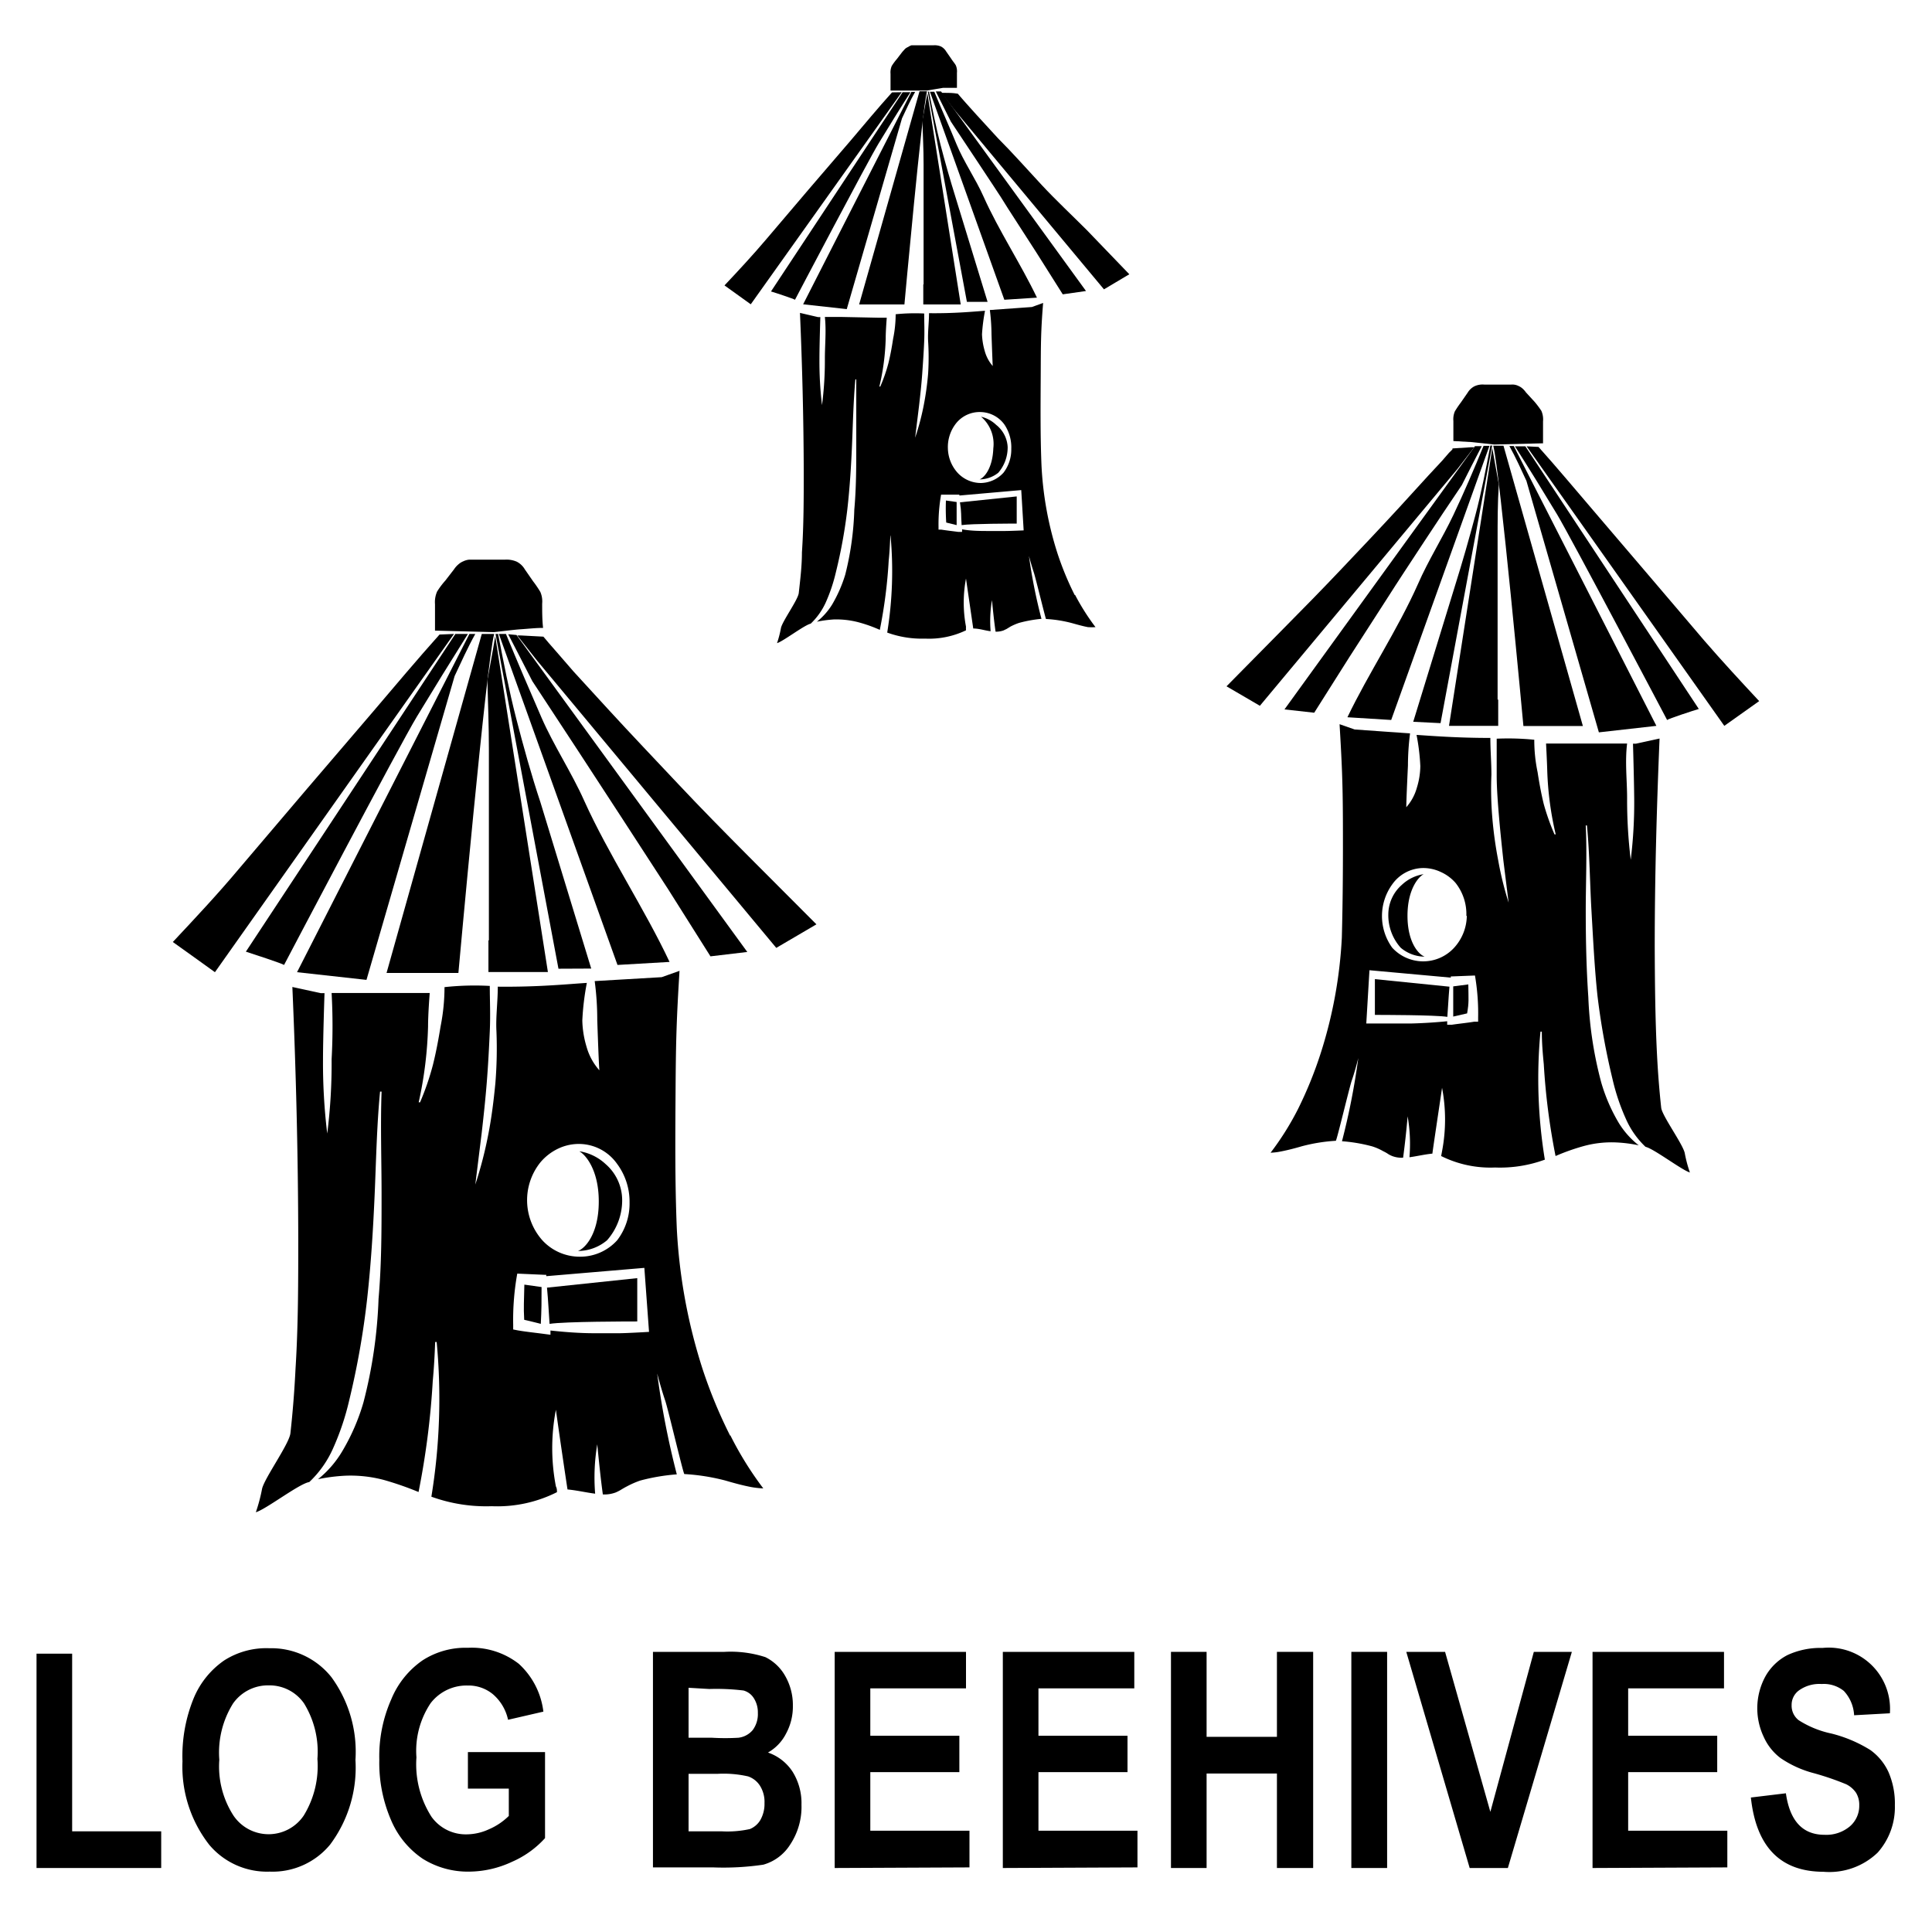 <svg id="Layer_1" data-name="Layer 1" xmlns="http://www.w3.org/2000/svg" width="128" height="128" viewBox="0 0 128 128"><title>Artboard 101</title><path d="M2.42,123.76v-14.2H4.78v11.77h5.9v2.43Z"/><path d="M12.09,116.69a10.11,10.11,0,0,1,.76-4.22,5.69,5.69,0,0,1,2-2.46,5.17,5.17,0,0,1,3-.81,5.09,5.09,0,0,1,4.11,1.92,8.38,8.38,0,0,1,1.59,5.48,8.52,8.52,0,0,1-1.68,5.61,4.94,4.94,0,0,1-4,1.79,5,5,0,0,1-4-1.77A8.41,8.41,0,0,1,12.09,116.69Zm2.44-.1a6,6,0,0,0,.94,3.7,2.81,2.81,0,0,0,4.65,0,6.27,6.27,0,0,0,.91-3.76,6.1,6.1,0,0,0-.89-3.68,2.79,2.79,0,0,0-2.34-1.19,2.83,2.83,0,0,0-2.36,1.2A6.14,6.14,0,0,0,14.53,116.59Z"/><path d="M31,118.5v-2.42h5.11v5.7a6.37,6.37,0,0,1-2.19,1.57,6.79,6.79,0,0,1-2.84.65,5.64,5.64,0,0,1-3.07-.85,5.81,5.81,0,0,1-2.1-2.56,9.56,9.56,0,0,1-.78-4,9.33,9.33,0,0,1,.79-4A5.83,5.83,0,0,1,28,110a5.25,5.25,0,0,1,3-.83,5.08,5.08,0,0,1,3.37,1.06A5.11,5.11,0,0,1,36,113.4l-2.34.54a3.08,3.08,0,0,0-1-1.69,2.54,2.54,0,0,0-1.68-.58,3,3,0,0,0-2.45,1.17,5.68,5.68,0,0,0-.94,3.59,6.45,6.45,0,0,0,1,3.94,2.79,2.79,0,0,0,2.35,1.16,3.57,3.57,0,0,0,1.44-.33,4.25,4.25,0,0,0,1.33-.89V118.5Z"/><path d="M43.26,109.44H48a7.45,7.45,0,0,1,2.71.35A3.06,3.06,0,0,1,52,111a3.87,3.87,0,0,1,.53,2,3.76,3.76,0,0,1-.46,1.87,3,3,0,0,1-1.19,1.24,3.18,3.18,0,0,1,1.63,1.27,3.93,3.93,0,0,1,.59,2.19,4.51,4.51,0,0,1-.75,2.64,3.09,3.09,0,0,1-1.78,1.33,18,18,0,0,1-3.31.18h-4Zm2.36,2.38v3.31h1.56a15.07,15.07,0,0,0,1.74,0,1.46,1.46,0,0,0,.95-.51,1.77,1.77,0,0,0,.34-1.13,1.74,1.74,0,0,0-.28-1,1.17,1.17,0,0,0-.67-.49,15,15,0,0,0-2.27-.1Zm0,5.7v3.81h2.2a6.91,6.91,0,0,0,1.86-.15,1.43,1.43,0,0,0,.69-.59,2.15,2.15,0,0,0,.28-1.13,2,2,0,0,0-.3-1.15,1.51,1.51,0,0,0-.79-.62,7.32,7.32,0,0,0-2-.17Z"/><path d="M55.3,123.76V109.44H64v2.42H57.66V115h5.9v2.41h-5.9v3.88h6.57v2.43Z"/><path d="M66.44,123.76V109.44h8.71v2.42H68.8V115h5.9v2.41H68.8v3.88h6.56v2.43Z"/><path d="M77.58,123.76V109.44h2.36v5.63H84.6v-5.63H87v14.32H84.6V117.5H79.94v6.26Z"/><path d="M89.53,123.76V109.44H91.9v14.32Z"/><path d="M97.37,123.76l-4.2-14.32h2.57l3,10.6,2.88-10.6h2.52L99.9,123.76Z"/><path d="M105.51,123.76V109.44h8.71v2.42h-6.35V115h5.9v2.41h-5.9v3.88h6.57v2.43Z"/><path d="M116,119.09l2.32-.28c.26,1.83,1.11,2.75,2.56,2.75a2.42,2.42,0,0,0,1.68-.56,1.79,1.79,0,0,0,.62-1.39,1.53,1.53,0,0,0-.21-.83,1.69,1.69,0,0,0-.66-.57,18.68,18.68,0,0,0-2.13-.73,7.1,7.1,0,0,1-2.21-1,3.59,3.59,0,0,1-1.12-1.41,4.42,4.42,0,0,1,.11-4,3.53,3.53,0,0,1,1.47-1.42,5.21,5.21,0,0,1,2.32-.47,4.06,4.06,0,0,1,4.46,4.33l-2.37.13a2.55,2.55,0,0,0-.68-1.61,2.11,2.11,0,0,0-1.47-.46,2.32,2.32,0,0,0-1.47.4,1.18,1.18,0,0,0-.52,1,1.21,1.21,0,0,0,.47,1,6.52,6.52,0,0,0,2.16.88,9,9,0,0,1,2.58,1.09,3.69,3.69,0,0,1,1.21,1.47,5.23,5.23,0,0,1,.42,2.2,4.52,4.52,0,0,1-1.14,3.13,4.62,4.62,0,0,1-3.59,1.27Q116.53,124,116,119.09Z"/><path d="M30.08,42,14.24,64.41c-.92-.67-1.86-1.33-2.79-2,1.49-1.59,3-3.2,4.39-4.86l4.44-5.22,4.46-5.21c1.45-1.7,2.89-3.42,4.38-5.08Z"/><path d="M18.82,63.93c-.14-.1-2.09-.74-2.53-.88L30.17,42,31,42q-1.71,2.72-3.37,5.46C26.49,49.33,18.82,63.93,18.82,63.93Z"/><path d="M24.28,64.92l-4.6-.51L31.1,42h.39c-.51.91-.93,1.86-1.37,2.79Z"/><path d="M32.74,42c-.52,1.93-2.37,22.46-2.37,22.46l-4.76,0L31.92,42l.8,0Z"/><path d="M32.72,41.88l-3.9-.1,0-1.75a1.73,1.73,0,0,1,.14-.84,5.19,5.19,0,0,1,.54-.72l.58-.75a1.49,1.49,0,0,1,.28-.32,1.15,1.15,0,0,1,.33-.21,1.19,1.19,0,0,1,.38-.11h.43l1,0,.94,0a1.7,1.7,0,0,1,.79.13,1.31,1.31,0,0,1,.54.51l.54.78a7.16,7.16,0,0,1,.49.72,1.58,1.58,0,0,1,.12.77c0,.53,0,1.07.06,1.61-.49,0-1,.06-1.47.09S33.31,41.82,32.72,41.88Z"/><path d="M32.39,62.3l0-2.54V54.7c0-1.69,0-3.39,0-5.08,0-1.51-.06-3-.1-4.55.18-1,.36-1.94.52-2.92L36.3,64.4l-3.94,0V62.3Z"/><path d="M37,64.18,32.83,42,33,42c.37,1.9.72,3.74,1.2,5.6s1,3.73,1.61,5.57l3.36,11Z"/><path d="M40.91,63.93,33.05,42l.47,0c.76,1.85,1.55,3.69,2.35,5.53s2,3.65,2.83,5.51c1.61,3.57,4,7.16,5.66,10.69Z"/><path d="M47.07,63.36l-2.8-4.44-3-4.62c-1-1.54-2-3.07-3-4.6s-2-3.05-3-4.57l0,0c-.52-1-1.06-2.08-1.6-3.11l.55.05,15.29,21Z"/><path d="M34.74,85.11l1.14.16c0,1,0,1.44-.05,2.44-.36-.1-.73-.18-1.1-.27C34.68,86.53,34.72,86.3,34.74,85.11Z"/><path d="M42.22,84.68v2.87c-.42,0-4.84,0-5.81.16-.08-1.12-.07-1.28-.17-2.4Z"/><path d="M40.09,77.13a3.3,3.3,0,0,0-1.71-.85c.35.17,1.29,1.15,1.29,3.32s-.92,3.12-1.38,3.28a3,3,0,0,0,1.9-.71,4,4,0,0,0,1-2.7A3.17,3.17,0,0,0,40.09,77.13Zm0,0a3.3,3.3,0,0,0-1.71-.85c.35.17,1.29,1.15,1.29,3.32s-.92,3.12-1.38,3.28a3,3,0,0,0,1.9-.71,4,4,0,0,0,1-2.7A3.17,3.17,0,0,0,40.09,77.13Zm0,0a3.3,3.3,0,0,0-1.71-.85c.35.17,1.29,1.15,1.29,3.32s-.92,3.12-1.38,3.28a3,3,0,0,0,1.9-.71,4,4,0,0,0,1-2.7A3.17,3.17,0,0,0,40.09,77.13Zm0,0a3.3,3.3,0,0,0-1.71-.85c.35.17,1.29,1.15,1.29,3.32s-.92,3.12-1.38,3.28a3,3,0,0,0,1.9-.71,4,4,0,0,0,1-2.7A3.17,3.17,0,0,0,40.09,77.13Zm8.29,18a32.23,32.23,0,0,1-1.82-4.39,36.3,36.3,0,0,1-1.72-9.34c-.13-3.15-.1-6.27-.08-9.41s.07-4.59.26-7.67l-1.18.42L39.4,65a19.45,19.45,0,0,1,.17,2.58s.09,2.73.14,3.33a3.92,3.92,0,0,1-.85-1.56,6.46,6.46,0,0,1-.28-1.74,17.28,17.28,0,0,1,.3-2.49c-1.17.07-3.17.28-5.9.25,0,1-.14,2-.09,2.94a28.38,28.38,0,0,1-.07,3.45c-.11,1.14-.25,2.28-.47,3.4a27,27,0,0,1-.86,3.32l.42-3.39c.13-1.13.25-2.25.34-3.38s.15-2.26.2-3.39,0-2,0-3a18.65,18.65,0,0,0-3,.08,13.41,13.41,0,0,1-.26,2.6c-.14.86-.3,1.72-.51,2.56a17.56,17.56,0,0,1-.85,2.47l-.09,0A26.28,26.28,0,0,0,28.36,68c0-.85.11-2.21.11-2.21h-.86l-3.81,0-1.83,0a40.17,40.17,0,0,1,0,4.39,36.91,36.91,0,0,1-.29,4.92,38.65,38.65,0,0,1-.28-4.92c0-1.46.1-4.38.1-4.38l-.24,0-1.89-.41c.24,5.55.38,11.11.39,16.67,0,2.87,0,5.74-.18,8.61-.07,1.42-.18,2.86-.34,4.29-.08.71-1.74,3-1.88,3.69a11,11,0,0,1-.41,1.54c.65-.18,2.88-1.9,3.54-2a6.91,6.91,0,0,0,1.58-2.24,17.16,17.16,0,0,0,1.06-3.15A54.28,54.28,0,0,0,24.33,86c.25-2.27.39-4.54.49-6.82s.14-4.57.36-6.86h.1c-.08,2.28,0,4.57,0,6.86s0,4.58-.2,6.87a31.45,31.45,0,0,1-1,6.86,13.8,13.8,0,0,1-1.4,3.23A6.82,6.82,0,0,1,21.07,98a11.84,11.84,0,0,1,1.79-.23,8.6,8.6,0,0,1,2.57.28,20.76,20.76,0,0,1,2.3.8,53.11,53.11,0,0,0,.94-7.34c.08-.86.13-1.73.16-2.6h.1a40.11,40.11,0,0,1-.35,10.25,10.66,10.66,0,0,0,4,.63,8.77,8.77,0,0,0,4.32-.93c0-.12,0-.25-.07-.38a13.36,13.36,0,0,1,0-5.08c.23,1.69.75,5.18.77,5.28.64.06,1.26.21,1.83.28a13.27,13.27,0,0,1,.14-3.27c.11,1.12.22,2.23.37,3.32a2.14,2.14,0,0,0,.85-.13,3.18,3.18,0,0,0,.32-.16c.13-.08.28-.17.42-.24a5.86,5.86,0,0,1,.89-.39,13.16,13.16,0,0,1,2.42-.41A55.8,55.8,0,0,1,43.54,91c.16.6.33,1.2.53,1.79s1.2,4.86,1.27,4.87a13.8,13.8,0,0,1,2.72.43c.58.17,1.13.32,1.7.43a5.9,5.9,0,0,0,.81.09A22.48,22.48,0,0,1,48.38,95.08ZM35.81,77A3.5,3.5,0,0,1,37,76.09a3.18,3.18,0,0,1,1.42-.3,3.1,3.1,0,0,1,2.45,1.3,4.21,4.21,0,0,1,.84,2.57,4,4,0,0,1-.82,2.51,3.3,3.3,0,0,1-2.47,1.09,3.36,3.36,0,0,1-2.49-1.09A4,4,0,0,1,35.81,77ZM41,88.33c-.54,0-1.07,0-1.61,0-1,0-2-.08-2.92-.18l0,.28-.39-.05c-.59-.08-1.2-.14-1.78-.24L34,88.08v-.31a17.25,17.25,0,0,1,.27-3.39l1.81.08h.11v.09L42.69,84,43,88.24S41.5,88.33,41,88.33Zm-2.68-5.45a3,3,0,0,0,1.9-.71,4,4,0,0,0,1-2.7,3.17,3.17,0,0,0-1.09-2.34,3.3,3.3,0,0,0-1.71-.85c.35.17,1.29,1.15,1.29,3.32S38.75,82.72,38.29,82.88Zm1.8-5.75a3.3,3.3,0,0,0-1.71-.85c.35.17,1.29,1.15,1.29,3.32s-.92,3.12-1.38,3.28a3,3,0,0,0,1.9-.71,4,4,0,0,0,1-2.7A3.17,3.17,0,0,0,40.09,77.13Zm0,0a3.3,3.3,0,0,0-1.71-.85c.35.17,1.29,1.15,1.29,3.32s-.92,3.12-1.38,3.28a3,3,0,0,0,1.9-.71,4,4,0,0,0,1-2.7A3.17,3.17,0,0,0,40.09,77.13Zm0,0a3.3,3.3,0,0,0-1.71-.85c.35.17,1.29,1.15,1.29,3.32s-.92,3.12-1.38,3.28a3,3,0,0,0,1.9-.71,4,4,0,0,0,1-2.7A3.17,3.17,0,0,0,40.09,77.13Zm0,0a3.3,3.3,0,0,0-1.71-.85c.35.17,1.29,1.15,1.29,3.32s-.92,3.12-1.38,3.28a3,3,0,0,0,1.9-.71,4,4,0,0,0,1-2.7A3.17,3.17,0,0,0,40.09,77.13Z"/><path d="M54.09,61.24,51.43,62.8l-15.82-19L34.27,42.1l.23,0,1.5.08.07.08.27.32.55.63L38,44.49,40.3,47c1.52,1.66,3.07,3.28,4.61,4.92s3.12,3.24,4.7,4.83Z"/><path d="M59.74,6.11l-10,14.05L48,18.91c.94-1,1.87-2,2.76-3.05l2.79-3.28,2.8-3.26c.91-1.07,1.81-2.16,2.75-3.2Z"/><path d="M52.67,19.86c-.08-.06-1.31-.47-1.59-.55L59.8,6.11l.52,0C59.6,7.23,58.9,8.37,58.2,9.52S52.67,19.86,52.67,19.86Z"/><path d="M56.1,20.48l-2.89-.32S59.76,7.29,60.38,6.09h.25c-.33.57-.59,1.16-.87,1.75Z"/><path d="M61.41,6.07c-.32,1.21-1.49,14.1-1.49,14.1l-3,0,4-14.12.5,0Z"/><path d="M61.4,6,59,6l0-1.11a1.1,1.1,0,0,1,.08-.52,3.84,3.84,0,0,1,.34-.46l.36-.47.18-.2a.74.74,0,0,1,.21-.13A.84.84,0,0,1,60.39,3h.86l.6,0a1.05,1.05,0,0,1,.49.08.86.86,0,0,1,.34.32l.34.49c.1.16.26.34.31.45a1,1,0,0,1,.07.48c0,.34,0,.68,0,1l-.92,0Z"/><path d="M61.19,18.84l0-1.59V14.06c0-1.06,0-2.12,0-3.18S61.14,9,61.11,8l.33-1.83,2.21,14-2.48,0V18.84Z"/><path d="M64.06,20,61.47,6.07l.08,0c.23,1.19.46,2.34.76,3.51s.64,2.34,1,3.5L65.43,20Z"/><path d="M66.54,19.86,61.61,6.08l.29,0c.48,1.16,1,2.32,1.47,3.47s1.27,2.3,1.79,3.47c1,2.24,2.48,4.48,3.54,6.7Z"/><path d="M70.41,19.5l-1.76-2.79-1.87-2.9c-.61-1-1.25-1.92-1.88-2.89L63,8.06h0l-1-2,.35,0,9.6,13.22Z"/><path d="M62.67,33.16l.71.1c0,.62,0,.9,0,1.53l-.69-.17A14.46,14.46,0,0,1,62.67,33.16Z"/><path d="M67.36,32.89v1.8c-.27,0-3,0-3.65.1-.05-.7,0-.8-.11-1.51Z"/><path d="M66,28.15A2.13,2.13,0,0,0,65,27.61a2.37,2.37,0,0,1,.81,2.09c0,1.37-.58,2-.86,2.06a2,2,0,0,0,1.19-.44,2.57,2.57,0,0,0,.62-1.71A2,2,0,0,0,66,28.15Zm0,0A2.13,2.13,0,0,0,65,27.61a2.37,2.37,0,0,1,.81,2.09c0,1.37-.58,2-.86,2.06a2,2,0,0,0,1.19-.44,2.57,2.57,0,0,0,.62-1.71A2,2,0,0,0,66,28.15Zm0,0A2.13,2.13,0,0,0,65,27.61a2.37,2.37,0,0,1,.81,2.09c0,1.37-.58,2-.86,2.06a2,2,0,0,0,1.19-.44,2.57,2.57,0,0,0,.62-1.71A2,2,0,0,0,66,28.15Zm0,0A2.13,2.13,0,0,0,65,27.61a2.37,2.37,0,0,1,.81,2.09c0,1.37-.58,2-.86,2.06a2,2,0,0,0,1.19-.44,2.57,2.57,0,0,0,.62-1.71A2,2,0,0,0,66,28.15Zm5.2,11.27a20,20,0,0,1-1.14-2.76A22.6,22.6,0,0,1,69,30.8c-.08-2-.06-3.94-.05-5.91s0-2.88.16-4.82l-.74.27-2.79.2a13.29,13.29,0,0,1,.11,1.62s.06,1.71.08,2.09a2.53,2.53,0,0,1-.53-1,4.52,4.52,0,0,1-.18-1.1,11.89,11.89,0,0,1,.2-1.56c-.74.05-2,.18-3.71.16,0,.63-.09,1.23-.06,1.85a17.31,17.31,0,0,1,0,2.16,19.32,19.32,0,0,1-.3,2.14A16.68,16.68,0,0,1,60.63,29l.26-2.12c.08-.71.16-1.42.21-2.13s.1-1.42.13-2.13,0-1.23,0-1.85a12.7,12.7,0,0,0-1.89.05,8.13,8.13,0,0,1-.17,1.63c-.08.54-.18,1.08-.31,1.61a10.53,10.53,0,0,1-.54,1.55l-.06,0a15.49,15.49,0,0,0,.42-3.18c0-.53.07-1.38.07-1.38h-.54L55.8,21l-1.15,0c.1.92,0,1.84,0,2.76a22.84,22.84,0,0,1-.19,3.08,24.56,24.56,0,0,1-.17-3.08c0-.92.06-2.75.06-2.75l-.15,0L53,20.73c.15,3.48.24,7,.25,10.47,0,1.8,0,3.6-.12,5.4,0,.89-.11,1.79-.21,2.69-.05.45-1.09,1.87-1.18,2.32a7,7,0,0,1-.26,1c.41-.12,1.81-1.2,2.23-1.29a4.5,4.5,0,0,0,1-1.41,11,11,0,0,0,.67-2,33.84,33.84,0,0,0,.76-4.18c.16-1.42.25-2.85.31-4.28s.09-2.87.22-4.31h.06c0,1.43,0,2.87,0,4.31s0,2.87-.13,4.31A19.79,19.79,0,0,1,56,38.07a9.11,9.11,0,0,1-.88,2,4.45,4.45,0,0,1-1,1.12,8.16,8.16,0,0,1,1.12-.15,5.81,5.81,0,0,1,1.61.18,9.42,9.42,0,0,1,1.44.51,32.59,32.59,0,0,0,.59-4.61c.06-.55.08-1.09.11-1.64H59a25.42,25.42,0,0,1-.22,6.43,6.71,6.71,0,0,0,2.51.4A5.66,5.66,0,0,0,64,41.76a2,2,0,0,1,0-.24,8.55,8.55,0,0,1,0-3.19c.15,1.05.47,3.24.48,3.31.4,0,.79.14,1.15.18a8.36,8.36,0,0,1,.09-2.06c.07.71.14,1.4.24,2.09a1.46,1.46,0,0,0,.52-.08l.21-.1.26-.16a3.93,3.93,0,0,1,.56-.24A8.63,8.63,0,0,1,69,41a35.37,35.37,0,0,1-.83-4.17c.1.38.21.75.33,1.12s.76,3,.8,3.06a8.48,8.48,0,0,1,1.71.27c.36.1.71.2,1.07.27a4.45,4.45,0,0,0,.5,0A15.12,15.12,0,0,1,71.23,39.42ZM63.34,28.05A2,2,0,0,1,65,27.3a2,2,0,0,1,1.54.82A2.7,2.7,0,0,1,67,29.74a2.52,2.52,0,0,1-.51,1.57A2.07,2.07,0,0,1,65,32a2.1,2.1,0,0,1-1.56-.68,2.5,2.5,0,0,1-.64-1.61A2.53,2.53,0,0,1,63.34,28.05Zm3.23,7.13h-1c-.6,0-1.22,0-1.83-.11l0,.17-.25,0c-.37-.05-.75-.09-1.12-.15l-.19,0v-.19a11.28,11.28,0,0,1,.17-2.13l1.14,0h.07v.06l4.1-.36.16,2.67S66.91,35.18,66.57,35.18ZM64.9,31.76a2,2,0,0,0,1.19-.44,2.57,2.57,0,0,0,.62-1.71A2,2,0,0,0,66,28.15,2.13,2.13,0,0,0,65,27.61a2.37,2.37,0,0,1,.81,2.09C65.76,31.07,65.18,31.66,64.9,31.76ZM66,28.15A2.13,2.13,0,0,0,65,27.61a2.37,2.37,0,0,1,.81,2.09c0,1.37-.58,2-.86,2.06a2,2,0,0,0,1.19-.44,2.57,2.57,0,0,0,.62-1.71A2,2,0,0,0,66,28.15Zm0,0A2.13,2.13,0,0,0,65,27.61a2.37,2.37,0,0,1,.81,2.09c0,1.37-.58,2-.86,2.06a2,2,0,0,0,1.19-.44,2.57,2.57,0,0,0,.62-1.71A2,2,0,0,0,66,28.15Zm0,0A2.13,2.13,0,0,0,65,27.61a2.37,2.37,0,0,1,.81,2.09c0,1.37-.58,2-.86,2.06a2,2,0,0,0,1.19-.44,2.57,2.57,0,0,0,.62-1.71A2,2,0,0,0,66,28.15Zm0,0A2.13,2.13,0,0,0,65,27.61a2.37,2.37,0,0,1,.81,2.09c0,1.37-.58,2-.86,2.06a2,2,0,0,0,1.19-.44,2.57,2.57,0,0,0,.62-1.71A2,2,0,0,0,66,28.15Z"/><path d="M74.82,18.17l-1.68,1L63.21,7.25l-.84-1.1h.15c.31,0,.62,0,.94.06l0,0,.17.2.35.4.71.79,1.43,1.56c1,1,1.93,2.06,2.89,3.09s2,2,3,3Z"/><path d="M101.14,29.57l13.1,18.52,2.31-1.64c-1.23-1.32-2.46-2.65-3.63-4l-3.68-4.32-3.68-4.31c-1.21-1.41-2.4-2.84-3.63-4.21Z"/><path d="M110.45,47.7c.11-.09,1.73-.62,2.1-.73l-11.49-17.4-.69,0c.95,1.49,1.88,3,2.79,4.51S110.45,47.7,110.45,47.7Z"/><path d="M105.93,48.52l3.81-.43-9.45-18.54H100c.42.75.77,1.54,1.13,2.31Z"/><path d="M98.93,29.52c.43,1.59,2,18.58,2,18.58l3.94,0L99.61,29.53l-.66,0Z"/><path d="M99,29.45l3.23-.08,0-1.45a1.42,1.42,0,0,0-.11-.7,6.23,6.23,0,0,0-.45-.6L101.1,26a1.47,1.47,0,0,0-.23-.26,1,1,0,0,0-.27-.17.9.9,0,0,0-.32-.09.85.85,0,0,0-.16,0h-1l-.78,0a1.27,1.27,0,0,0-.65.11,1.13,1.13,0,0,0-.45.42l-.45.65a6.92,6.92,0,0,0-.4.59,1.33,1.33,0,0,0-.1.64c0,.44,0,.89,0,1.33l1.22.07Z"/><path d="M99.22,46.35l0-2.1V40.06c0-1.4,0-2.8,0-4.2s0-2.51.08-3.77c-.15-.8-.29-1.61-.43-2.41L96,48.09l3.26,0V46.35Z"/><path d="M95.44,47.91l3.42-18.39-.12,0c-.3,1.57-.59,3.1-1,4.64s-.85,3.08-1.33,4.61l-2.78,9.05Z"/><path d="M92.17,47.7l6.51-18.16-.39,0c-.63,1.54-1.28,3.06-2,4.58s-1.66,3-2.34,4.56c-1.33,3-3.28,5.92-4.68,8.84Z"/><path d="M87.07,47.22l2.32-3.67,2.46-3.82c.81-1.28,1.65-2.54,2.48-3.81S96,33.4,96.85,32.14l0,0c.43-.87.88-1.73,1.32-2.58l-.45,0L85.1,47Z"/><path d="M97.28,65.22l-1,.13c0,.83,0,1.2,0,2l.92-.21C97.33,66.4,97.29,66.21,97.28,65.22Z"/><path d="M91.09,64.87v2.37c.34,0,4,0,4.8.13.07-.92.06-1.06.14-2Z"/><path d="M92,60.55a3.23,3.23,0,0,0,.82,2.24,2.49,2.49,0,0,0,1.57.59c-.38-.13-1.14-.91-1.14-2.71s.77-2.61,1.07-2.75a2.72,2.72,0,0,0-1.42.7A2.62,2.62,0,0,0,92,60.55Zm0,0a3.23,3.23,0,0,0,.82,2.24,2.49,2.49,0,0,0,1.57.59c-.38-.13-1.14-.91-1.14-2.71s.77-2.61,1.07-2.75a2.72,2.72,0,0,0-1.42.7A2.62,2.62,0,0,0,92,60.55Zm0,0a3.23,3.23,0,0,0,.82,2.24,2.49,2.49,0,0,0,1.57.59c-.38-.13-1.14-.91-1.14-2.71s.77-2.61,1.07-2.75a2.72,2.72,0,0,0-1.42.7A2.62,2.62,0,0,0,92,60.55Zm0,0a3.23,3.23,0,0,0,.82,2.24,2.49,2.49,0,0,0,1.57.59c-.38-.13-1.14-.91-1.14-2.71s.77-2.61,1.07-2.75a2.72,2.72,0,0,0-1.42.7A2.62,2.62,0,0,0,92,60.55ZM84.18,76.37a4.07,4.07,0,0,0,.67-.08c.47-.09.93-.21,1.41-.35a11.39,11.39,0,0,1,2.24-.36c.06,0,.9-3.54,1.06-4s.31-1,.43-1.48a46.32,46.32,0,0,1-1.08,5.51,10.59,10.59,0,0,1,2,.34,3.6,3.6,0,0,1,.73.32,2.43,2.43,0,0,1,.35.2,1.69,1.69,0,0,0,.27.13,1.75,1.75,0,0,0,.7.1c.12-.9.22-1.82.3-2.74a10.68,10.68,0,0,1,.12,2.71c.47-.06,1-.19,1.52-.24,0-.08.44-3,.64-4.36a11.19,11.19,0,0,1,0,4.2l-.06.32a7.32,7.32,0,0,0,3.57.76,8.62,8.62,0,0,0,3.3-.52,33.24,33.24,0,0,1-.29-8.48h.09c0,.73.06,1.44.13,2.16a44.15,44.15,0,0,0,.78,6.08,14.2,14.2,0,0,1,1.9-.67,7,7,0,0,1,2.13-.23,9.22,9.22,0,0,1,1.48.19,5.62,5.62,0,0,1-1.32-1.48,11.49,11.49,0,0,1-1.16-2.67,25.6,25.6,0,0,1-.86-5.68c-.13-1.9-.17-3.79-.17-5.69s.09-3.79,0-5.67h.08c.18,1.89.19,3.79.3,5.67s.2,3.77.4,5.64a47.54,47.54,0,0,0,1,5.52,14.06,14.06,0,0,0,.88,2.61,5.69,5.69,0,0,0,1.3,1.85c.56.13,2.4,1.54,2.94,1.7a8.65,8.65,0,0,1-.34-1.28c-.12-.59-1.49-2.46-1.56-3-.13-1.19-.22-2.37-.28-3.55-.12-2.38-.14-4.75-.15-7.12,0-4.6.13-9.21.32-13.8l-1.56.34-.2,0s.07,2.42.08,3.62a30.76,30.76,0,0,1-.23,4.07,32.57,32.57,0,0,1-.24-4.07c0-1.2-.15-2.41,0-3.63l-1.51,0-3.15,0h-.71s.06,1.12.08,1.83a21.21,21.21,0,0,0,.56,4.19l-.08,0a15.35,15.35,0,0,1-.71-2c-.17-.69-.3-1.4-.41-2.12a10.32,10.32,0,0,1-.22-2.15,17.37,17.37,0,0,0-2.49-.07c0,.82,0,1.63,0,2.45s.08,1.87.16,2.8.18,1.87.28,2.8l.35,2.81A21.76,21.76,0,0,1,99.26,57a26.56,26.56,0,0,1-.39-2.82,22.6,22.6,0,0,1-.06-2.85c0-.82-.07-1.61-.07-2.44-2.26,0-3.92-.14-4.89-.2a14.14,14.14,0,0,1,.25,2.06,5,5,0,0,1-.23,1.44,3.25,3.25,0,0,1-.7,1.29c0-.49.11-2.76.11-2.76a16.8,16.8,0,0,1,.14-2.13l-3.67-.26-1-.35c.15,2.55.21,3.8.22,6.34s0,5.18-.07,7.8a30,30,0,0,1-1.42,7.72A26.72,26.72,0,0,1,86,73.47,18.69,18.69,0,0,1,84.18,76.37Zm13-15.69a3.2,3.2,0,0,1-.84,2.11,2.78,2.78,0,0,1-4.1,0,3.58,3.58,0,0,1,0-4.2,2.54,2.54,0,0,1,2-1.08,2.71,2.71,0,0,1,1.19.25,2.84,2.84,0,0,1,1,.73A3.32,3.32,0,0,1,97.15,60.68Zm-6.66,7.13.21-3.53,5.39.49v-.08h.09l1.51-.06a14.78,14.78,0,0,1,.21,2.8v.26l-.26,0c-.48.08-1,.13-1.47.2l-.32,0v-.23c-.8.08-1.61.13-2.41.15-.45,0-.89,0-1.33,0S90.49,67.81,90.49,67.81Zm2.71-7.14c0-1.8.77-2.61,1.07-2.75a2.72,2.72,0,0,0-1.42.7,2.62,2.62,0,0,0-.9,1.93,3.23,3.23,0,0,0,.82,2.24,2.49,2.49,0,0,0,1.57.59C94,63.25,93.2,62.47,93.2,60.67ZM92,60.55a3.23,3.23,0,0,0,.82,2.24,2.49,2.49,0,0,0,1.57.59c-.38-.13-1.14-.91-1.14-2.71s.77-2.61,1.07-2.75a2.72,2.72,0,0,0-1.42.7A2.62,2.62,0,0,0,92,60.55Zm0,0a3.23,3.23,0,0,0,.82,2.24,2.49,2.49,0,0,0,1.57.59c-.38-.13-1.14-.91-1.14-2.71s.77-2.61,1.07-2.75a2.72,2.72,0,0,0-1.42.7A2.62,2.62,0,0,0,92,60.55Zm0,0a3.23,3.23,0,0,0,.82,2.24,2.49,2.49,0,0,0,1.57.59c-.38-.13-1.14-.91-1.14-2.71s.77-2.61,1.07-2.75a2.72,2.72,0,0,0-1.42.7A2.62,2.62,0,0,0,92,60.55Zm0,0a3.23,3.23,0,0,0,.82,2.24,2.49,2.49,0,0,0,1.57.59c-.38-.13-1.14-.91-1.14-2.71s.77-2.61,1.07-2.75a2.72,2.72,0,0,0-1.42.7A2.62,2.62,0,0,0,92,60.55Z"/><path d="M81.26,45.47l2.21,1.29L96.56,31.07l1.11-1.44h-.19l-1.25.08,0,.06L96,30l-.46.53-.93,1-1.88,2.06c-1.26,1.37-2.54,2.72-3.82,4.07s-2.58,2.68-3.89,4Z"/></svg>